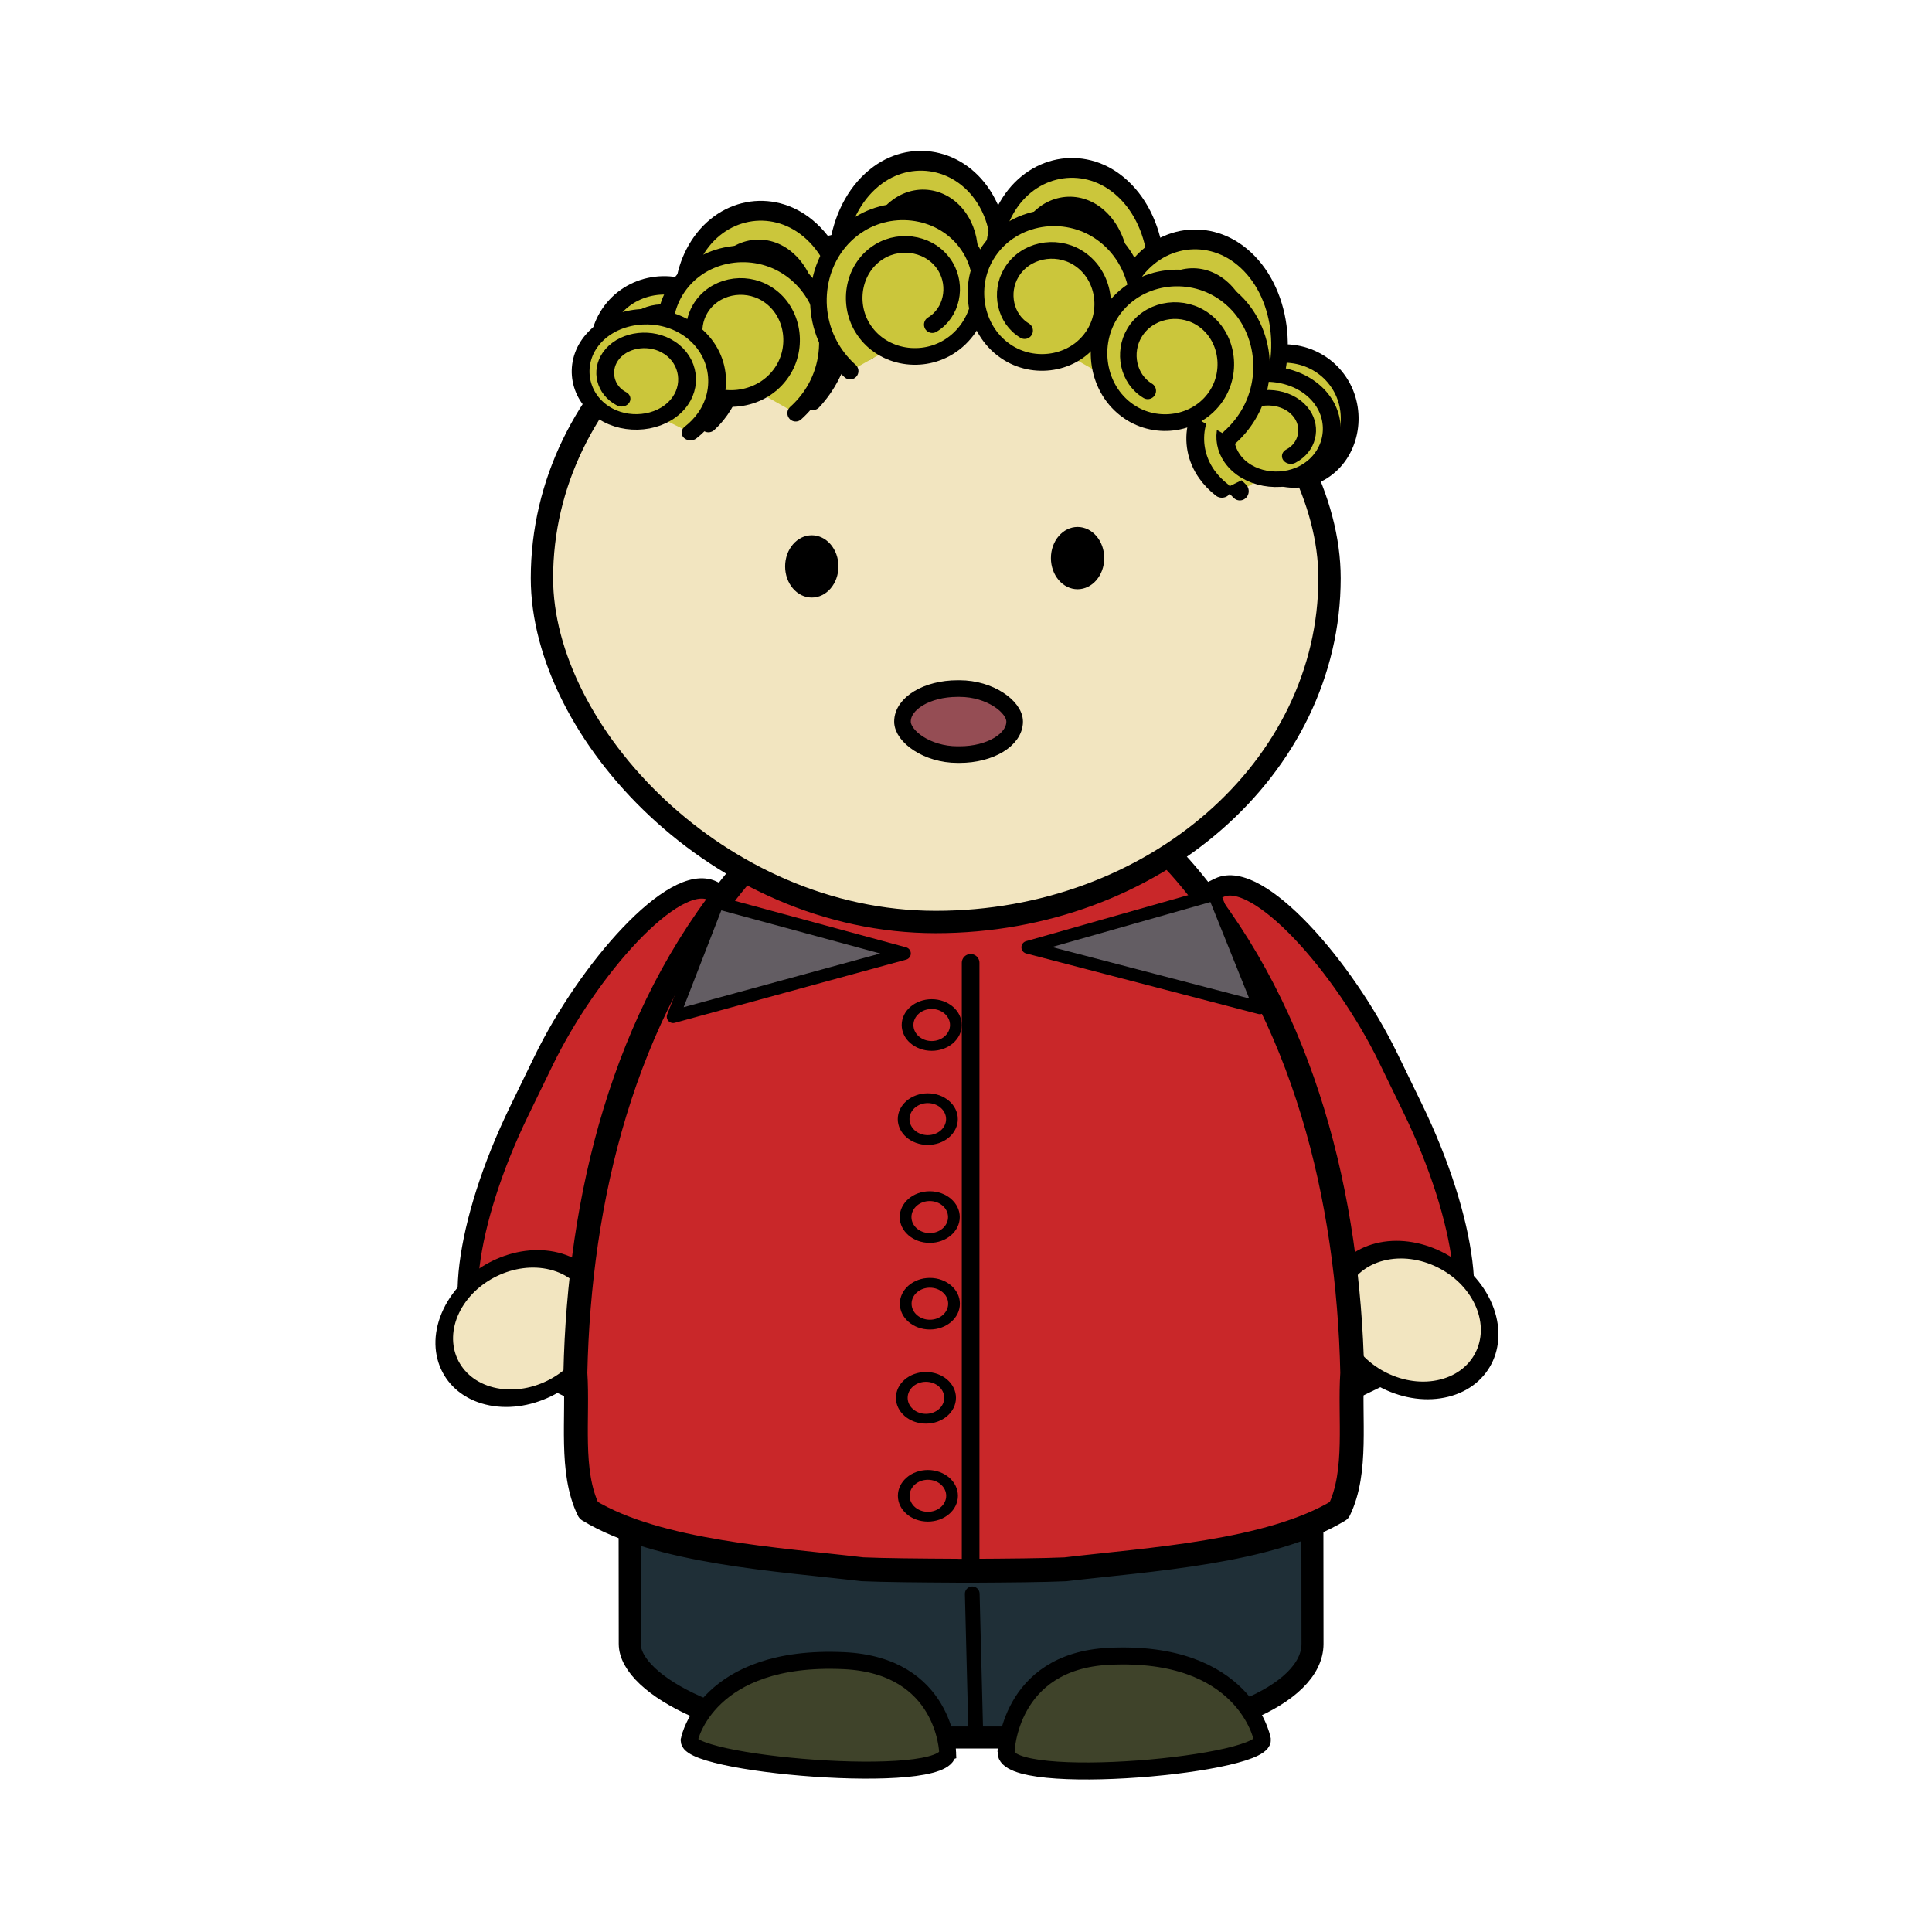 <svg:svg xmlns:dc="http://purl.org/dc/elements/1.1/" xmlns:ns2="http://creativecommons.org/ns#" xmlns:rdf="http://www.w3.org/1999/02/22-rdf-syntax-ns#" xmlns:svg="http://www.w3.org/2000/svg" height="1046.708" id="svg4189" version="1.1" viewBox="-235.501 -81.848 1046.708 1046.708" width="1046.708">
  <svg:g id="layer1" transform="translate(-86.642 -91.018)">
    <svg:g id="g4090" transform="translate(-497.22 -221.38)">
      <svg:rect fill="#c92729" fill-rule="evenodd" height="276" id="rect3252-4-7-0-3" rx="42" ry="123" stroke="#000" stroke-linecap="round" stroke-linejoin="round" stroke-width="11" transform="matrix(-.899 -.437 -.437 .899 0 0)" width="172" x="-1102.6" y="320.49" />
      <svg:path d="m-1064 429.36c0 65.722-60.889 119-136 119s-136-53.278-136-119 60.889-119 136-119 136 53.278 136 119z" fill="#f2e5c0" fill-rule="evenodd" id="path3954-8-2-3-8" stroke="#000" stroke-linecap="round" stroke-linejoin="round" stroke-width="30.071" transform="matrix(.281 .07 -.147 .307 1031.4 902.51)" />
      <svg:rect fill="#c92729" fill-rule="evenodd" height="276" id="rect3252-7-0-8" rx="42" ry="123" stroke="#000" stroke-linecap="round" stroke-linejoin="round" stroke-width="11" transform="rotate(-25.934)" width="172" x="466.16" y="1081.1" />
      <svg:path d="m-1064 429.36c0 65.722-60.889 119-136 119s-136-53.278-136-119 60.889-119 136-119 136 53.278 136 119z" fill="#f2e5c0" fill-rule="evenodd" id="path3954-7-1-6-4-6" stroke="#000" stroke-linecap="round" stroke-linejoin="round" stroke-width="30.071" transform="matrix(-.281 .071 .147 .31 713.05 897.82)" />
      <svg:rect fill="#1f2f37" fill-rule="evenodd" height="324.82" id="rect3252-6-0-9-2" rx="122.33" ry="50.75" stroke="#000" stroke-linecap="round" stroke-linejoin="round" stroke-width="11.933" transform="matrix(1 -0 .001 1 0 0)" width="369.9" x="688.42" y="847.06" />
      <svg:path d="m876.92 1165.6-1.818-71.556" fill="none" id="path3928-9-8-6-4" stroke="#000" stroke-linecap="round" stroke-linejoin="round" stroke-width="7.968" />
      <svg:g fill="none" id="g4703-5-9" stroke="#000" stroke-linecap="round" stroke-linejoin="round" stroke-width="7" transform="matrix(-1 0 0 1 441.1 71.501)">
        <svg:path d="m-309.41 704.1-106.1-26.03" id="path4579-2-3-5-67" />
        <svg:path d="m-302.73 704.5-12.988-72.665" id="path4579-2-5-6-8-0" />
      </svg:g>
      <svg:g fill="none" id="g4703-5-4-6" stroke="#000" stroke-linecap="round" stroke-linejoin="round" stroke-width="7" transform="translate(1307.3 71.501)">
        <svg:path d="m-309.41 704.1-106.1-26.03" id="path4579-2-3-5-6-8" />
        <svg:path d="m-302.73 704.5-12.988-72.665" id="path4579-2-5-6-8-8-7" />
      </svg:g>
      <svg:path d="m893.39 1179.8s1.227-49.225 55.78-51.9c73.385-3.598 82.908 44.35 82.908 44.35 6.543 14.298-139.27 27.679-138.69 7.55z" fill="#3f432a" id="path4010-7-2-5-3" stroke="#000" stroke-width="9.209" />
      <svg:path d="m861.77 1179.8s-1.237-46.986-56.237-49.539c-73.987-3.434-83.588 42.333-83.588 42.333-6.596 13.648 140.41 26.42 139.82 7.207z" fill="#3f432a" id="path4010-1-9-4-4-9" stroke="#000" stroke-width="9.209" />
      <svg:path d="m872.18 640.69c-0.698 0.01-1.397 0.039-2.094 0.061-0.395-0.01-0.792-0.025-1.188-0.03-0.61-0.009-1.232-0-1.844 0v0.152c-46.718 2.539-89.997 30.38-119 65.528-62.167 74.839-85.876 173.4-87.969 267.99 1.633 24.259-3.139 53.38 7.156 74.415 37.409 22.788 103.38 26.602 148.34 31.927 11.934 0.53 30.889 0.677 51.469 0.791v0.061c2.159-0.012 4.214-0.019 6.344-0.03 0.21-0.001 0.415 0 0.625 0 20.58-0.114 39.535-0.261 51.469-0.791 44.969-5.326 110.93-9.14 148.34-31.927 10.295-21.035 5.523-50.156 7.156-74.415-2.093-94.582-25.802-193.15-87.969-267.99-29.003-35.148-72.282-62.989-119-65.528v-0.213c-0.611-0-1.233-0.009-1.844 0z" fill="#c92729" fill-rule="evenodd" id="path3932-5-3-1-3-9" stroke="#000" stroke-linecap="round" stroke-linejoin="round" stroke-width="12.956" />
      <svg:rect fill="#f2e5c0" fill-rule="evenodd" height="372.59" id="rect2993-2-2-9" rx="268.07" ry="186.29" stroke="#000" stroke-linecap="round" stroke-linejoin="round" stroke-width="12.101" width="426.7" x="641.97" y="357.48" />
      <svg:g fill="#cbc63b" id="g5862-3" stroke="#000" stroke-linecap="round" stroke-linejoin="round" transform="matrix(1 0 0 1.188 9.714 -92.559)">
        <svg:path d="m-213.36 635.21c-16.012-9.545-20.184-31.021-10.797-46.673 11.003-18.346 35.656-23.109 53.602-12.284 20.937 12.63 26.356 40.817 13.926 61.312-14.439 23.808-46.546 29.95-69.866 15.735-26.978-16.445-33.917-52.887-17.722-79.327 18.663-30.469 59.886-38.284 89.764-19.899 34.305 21.109 43.08 67.591 22.28 101.25-3.987 6.452-8.921 12.309-14.585 17.352" id="path3920-6-93-3-9" stroke-width="13.435" transform="matrix(.668 0 0 .672 877.46 2.362)" />
        <svg:path d="m-213.36 635.21c-16.012-9.545-20.184-31.021-10.797-46.673 11.003-18.346 35.656-23.109 53.602-12.284 20.937 12.63 26.356 40.817 13.926 61.312-14.439 23.808-46.546 29.95-69.866 15.735-26.978-16.445-33.917-52.887-17.722-79.327 18.663-30.469 59.886-38.284 89.764-19.899 34.305 21.109 43.08 67.591 22.28 101.25-3.987 6.452-8.921 12.309-14.585 17.352" id="path3920-7-7-473-9-9" stroke-width="13.435" transform="matrix(-.668 0 0 .672 710.92 -20.436)" />
        <svg:path d="m-213.36 635.21c-16.012-9.545-20.184-31.021-10.797-46.673 11.003-18.346 35.656-23.109 53.602-12.284 20.937 12.63 26.356 40.817 13.926 61.312-14.439 23.808-46.546 29.95-69.866 15.735-26.978-16.445-33.917-52.887-17.722-79.327 18.663-30.469 59.886-38.284 89.764-19.899 34.305 21.109 43.08 67.591 22.28 101.25-3.987 6.452-8.921 12.309-14.585 17.352" id="path3920-7-6-4-7-8-4" stroke-width="17.174" transform="matrix(-.561 0 0 .489 928.02 167.05)" />
        <svg:path d="m-213.36 635.21c-16.012-9.545-20.184-31.021-10.797-46.673 11.003-18.346 35.656-23.109 53.602-12.284 20.937 12.63 26.356 40.817 13.926 61.312-14.439 23.808-46.546 29.95-69.866 15.735-26.978-16.445-33.917-52.887-17.722-79.327 18.663-30.469 59.886-38.284 89.764-19.899 34.305 21.109 43.08 67.591 22.28 101.25-3.987 6.452-8.921 12.309-14.585 17.352" id="path3920-7-6-47-3-3-3" stroke-width="17.174" transform="matrix(.561 0 0 .489 804.78 135.99)" />
        <svg:path d="m-213.36 635.21c-16.012-9.545-20.184-31.021-10.797-46.673 11.003-18.346 35.656-23.109 53.602-12.284 20.937 12.63 26.356 40.817 13.926 61.312-14.439 23.808-46.546 29.95-69.866 15.735-26.978-16.445-33.917-52.887-17.722-79.327 18.663-30.469 59.886-38.284 89.764-19.899 34.305 21.109 43.08 67.591 22.28 101.25-3.987 6.452-8.921 12.309-14.585 17.352" id="path3920-7-7-5-27-8-7" stroke-width="13.435" transform="matrix(.668 0 0 .672 1046 -17.19)" />
        <svg:path d="m-213.36 635.21c-16.012-9.545-20.184-31.021-10.797-46.673 11.003-18.346 35.656-23.109 53.602-12.284 20.937 12.63 26.356 40.817 13.926 61.312-14.439 23.808-46.546 29.95-69.866 15.735-26.978-16.445-33.917-52.887-17.722-79.327 18.663-30.469 59.886-38.284 89.764-19.899 34.305 21.109 43.08 67.591 22.28 101.25-3.987 6.452-8.921 12.309-14.585 17.352" id="path3920-7-7-50-9-4-9" stroke-width="13.435" transform="matrix(.668 0 0 .672 1112.7 15.422)" />
      </svg:g>
      <svg:g fill="#cbc63b" id="g5862" stroke="#000" stroke-linecap="round" stroke-linejoin="round">
        <svg:path d="m-213.36 635.21c-16.012-9.545-20.184-31.021-10.797-46.673 11.003-18.346 35.656-23.109 53.602-12.284 20.937 12.63 26.356 40.817 13.926 61.312-14.439 23.808-46.546 29.95-69.866 15.735-26.978-16.445-33.917-52.887-17.722-79.327 18.663-30.469 59.886-38.284 89.764-19.899 34.305 21.109 43.08 67.591 22.28 101.25-3.987 6.452-8.921 12.309-14.585 17.352" id="path3920-6-93-3" stroke-width="13.435" transform="matrix(.668 0 0 .672 877.46 2.362)" />
        <svg:path d="m-213.36 635.21c-16.012-9.545-20.184-31.021-10.797-46.673 11.003-18.346 35.656-23.109 53.602-12.284 20.937 12.63 26.356 40.817 13.926 61.312-14.439 23.808-46.546 29.95-69.866 15.735-26.978-16.445-33.917-52.887-17.722-79.327 18.663-30.469 59.886-38.284 89.764-19.899 34.305 21.109 43.08 67.591 22.28 101.25-3.987 6.452-8.921 12.309-14.585 17.352" id="path3920-7-7-473-9" stroke-width="13.435" transform="matrix(-.668 0 0 .672 710.92 -20.436)" />
        <svg:path d="m-213.36 635.21c-16.012-9.545-20.184-31.021-10.797-46.673 11.003-18.346 35.656-23.109 53.602-12.284 20.937 12.63 26.356 40.817 13.926 61.312-14.439 23.808-46.546 29.95-69.866 15.735-26.978-16.445-33.917-52.887-17.722-79.327 18.663-30.469 59.886-38.284 89.764-19.899 34.305 21.109 43.08 67.591 22.28 101.25-3.987 6.452-8.921 12.309-14.585 17.352" id="path3920-7-6-4-7-8" stroke-width="17.174" transform="matrix(-.561 0 0 .489 928.02 167.05)" />
        <svg:path d="m-213.36 635.21c-16.012-9.545-20.184-31.021-10.797-46.673 11.003-18.346 35.656-23.109 53.602-12.284 20.937 12.63 26.356 40.817 13.926 61.312-14.439 23.808-46.546 29.95-69.866 15.735-26.978-16.445-33.917-52.887-17.722-79.327 18.663-30.469 59.886-38.284 89.764-19.899 34.305 21.109 43.08 67.591 22.28 101.25-3.987 6.452-8.921 12.309-14.585 17.352" id="path3920-7-6-47-3-3" stroke-width="17.174" transform="matrix(.561 0 0 .489 804.78 135.99)" />
        <svg:path d="m-213.36 635.21c-16.012-9.545-20.184-31.021-10.797-46.673 11.003-18.346 35.656-23.109 53.602-12.284 20.937 12.63 26.356 40.817 13.926 61.312-14.439 23.808-46.546 29.95-69.866 15.735-26.978-16.445-33.917-52.887-17.722-79.327 18.663-30.469 59.886-38.284 89.764-19.899 34.305 21.109 43.08 67.591 22.28 101.25-3.987 6.452-8.921 12.309-14.585 17.352" id="path3920-7-7-5-27-8" stroke-width="13.435" transform="matrix(.668 0 0 .672 1046 -17.19)" />
        <svg:path d="m-213.36 635.21c-16.012-9.545-20.184-31.021-10.797-46.673 11.003-18.346 35.656-23.109 53.602-12.284 20.937 12.63 26.356 40.817 13.926 61.312-14.439 23.808-46.546 29.95-69.866 15.735-26.978-16.445-33.917-52.887-17.722-79.327 18.663-30.469 59.886-38.284 89.764-19.899 34.305 21.109 43.08 67.591 22.28 101.25-3.987 6.452-8.921 12.309-14.585 17.352" id="path3920-7-7-50-9-4" stroke-width="13.435" transform="matrix(.668 0 0 .672 1112.7 15.422)" />
      </svg:g>
      <svg:path d="m-232.94 259.59c0 5.575-4.693 10.094-10.482 10.094-5.789 0-10.482-4.519-10.482-10.094s4.693-10.094 10.482-10.094c5.789 0 10.482 4.519 10.482 10.094z" fill-rule="evenodd" id="path3781-5-5-2" transform="matrix(1.378 0 0 1.672 1267.6 98.876)" />
      <svg:path d="m-232.94 259.59c0 5.575-4.693 10.094-10.482 10.094-5.789 0-10.482-4.519-10.482-10.094s4.693-10.094 10.482-10.094c5.789 0 10.482 4.519 10.482 10.094z" fill-rule="evenodd" id="path3781-5-5-9-9" transform="matrix(1.378 0 0 1.672 1123.6 103.38)" />
      <svg:rect fill="#954d54" height="35.771" id="rect4680-8" rx="29.79" ry="17.886" stroke="#000" stroke-linecap="round" stroke-linejoin="round" stroke-width="9" width="60.771" x="837.3" y="603.6" />
      <svg:path d="m874.22 752.19v325.3" fill="none" id="path4490-6" stroke="#000" stroke-linecap="round" stroke-linejoin="round" stroke-width="9.568" />
      <svg:g fill="none" id="g4571-4" stroke="#000" stroke-linecap="round" stroke-linejoin="round" stroke-width="25.723" transform="translate(1748.2 -6.696)">
        <svg:path d="m-238 555.36c0 30.376-23.729 55-53 55s-53-24.624-53-55 23.729-55 53-55 53 24.624 53 55z" id="path4492-58" transform="matrix(.247 0 0 .206 -824.18 829.16)" />
        <svg:path d="m-238 555.36c0 30.376-23.729 55-53 55s-53-24.624-53-55 23.729-55 53-55 53 24.624 53 55z" id="path4492-5-6" transform="matrix(.247 0 0 .206 -826.31 880.15)" />
        <svg:path d="m-238 555.36c0 30.376-23.729 55-53 55s-53-24.624-53-55 23.729-55 53-55 53 24.624 53 55z" id="path4492-8-5" transform="matrix(.247 0 0 .206 -825.25 933.22)" />
        <svg:path d="m-238 555.36c0 30.376-23.729 55-53 55s-53-24.624-53-55 23.729-55 53-55 53 24.624 53 55z" id="path4492-51-6" transform="matrix(.247 0 0 .206 -823.18 678.16)" />
        <svg:path d="m-238 555.36c0 30.376-23.729 55-53 55s-53-24.624-53-55 23.729-55 53-55 53 24.624 53 55z" id="path4492-5-2-5" transform="matrix(.247 0 0 .206 -825.31 729.15)" />
        <svg:path d="m-238 555.36c0 30.376-23.729 55-53 55s-53-24.624-53-55 23.729-55 53-55 53 24.624 53 55z" id="path4492-8-9-6" transform="matrix(.247 0 0 .206 -824.25 782.22)" />
      </svg:g>
      <svg:path d="m905.19 743.78 125.71 32.779-24.73-61.461z" fill="#635d63" id="path5491" stroke="#000" stroke-linecap="round" stroke-linejoin="round" stroke-width="6.894" />
      <svg:path d="m838.37 747.12-125.32 34.241 24.012-61.745z" fill="#635d63" id="path5491-3" stroke="#000" stroke-linecap="round" stroke-linejoin="round" stroke-width="6.894" />
    </svg:g>
  </svg:g>
</svg:svg>